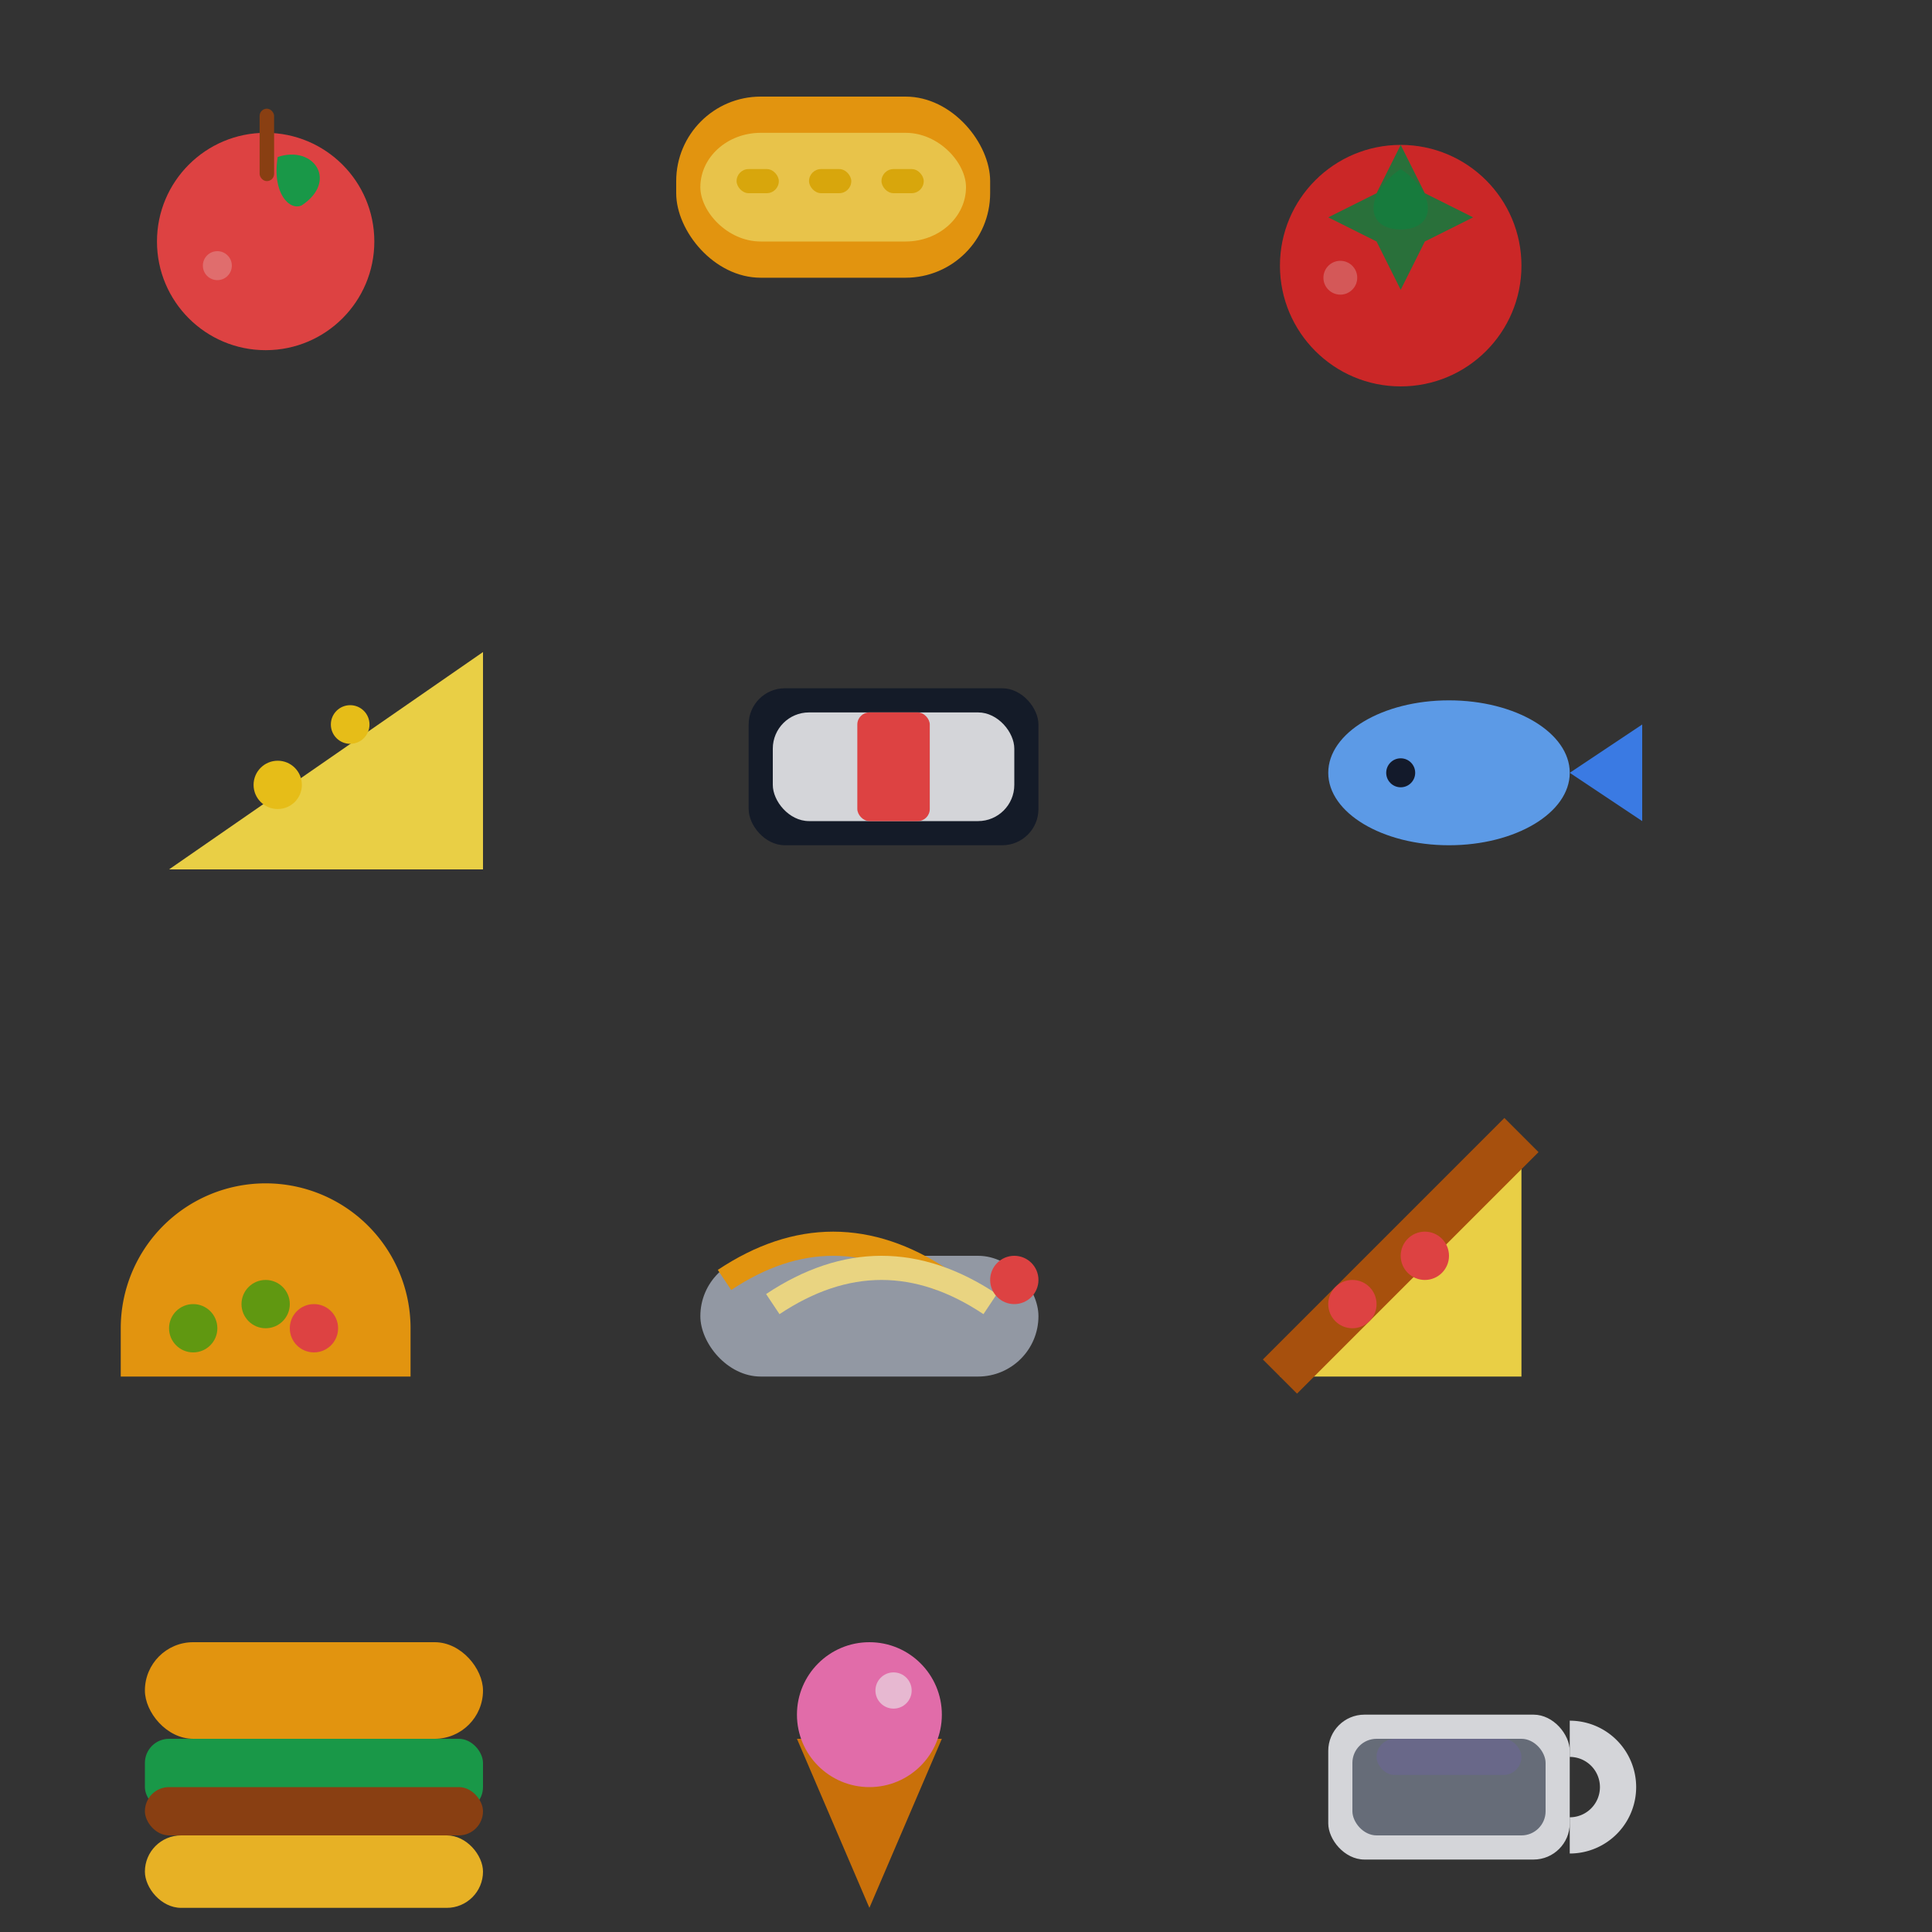 <svg xmlns="http://www.w3.org/2000/svg" width="160" height="160" viewBox="0 0 160 160">
  <rect x="0" y="0" width="160" height="160" fill="#333333" stroke="none"/>
  <rect width="160" height="160" fill="none"/>
  <!-- Subtle vector food icons for broad browser support -->
  <g fill="none" stroke="none" opacity="0.9">
    <!-- Row 1 -->
    <!-- Apple -->
    <g transform="translate(12,10)">
      <circle cx="10" cy="10" r="9" fill="#ef4444"/>
      <rect x="9.5" y="-1" width="1.2" height="6" rx="0.6" fill="#92400e"/>
      <path d="M11 3 C14 2, 16 5, 13 7 C12 7.5, 10.5 6, 11 3 Z" fill="#16a34a"/>
      <circle cx="6" cy="12" r="1.2" fill="#ffffff" opacity=".25"/>
    </g>
    <!-- Bread -->
    <g transform="translate(56,8)">
      <rect x="0" y="0" width="26" height="15" rx="7" fill="#f59e0b"/>
      <rect x="2" y="3" width="22" height="9" rx="5" fill="#fcd34d"/>
      <rect x="5" y="6" width="3.5" height="2" rx="1" fill="#eab308"/>
      <rect x="11" y="6" width="3.5" height="2" rx="1" fill="#eab308"/>
      <rect x="17" y="6" width="3.5" height="2" rx="1" fill="#eab308"/>
    </g>
    <!-- Tomato -->
    <g transform="translate(104,10)">
      <circle cx="12" cy="12" r="10" fill="#dc2626"/>
      <path d="M12 4 C9 6, 9 9, 12 9 C15 9, 15 6, 12 4 Z" fill="#16a34a"/>
      <path d="M12 2 l2 4 l4 2 l-4 2 l-2 4 l-2 -4 l-4 -2 l4 -2 z" fill="#15803d" opacity=".9"/>
      <circle cx="7" cy="13" r="1.4" fill="#ffffff" opacity=".25"/>
    </g>

    <!-- Row 2 -->
    <!-- Cheese -->
    <g transform="translate(14,54)">
      <polygon points="0,18 26,0 26,18" fill="#fde047"/>
      <circle cx="9" cy="11" r="2" fill="#facc15"/>
      <circle cx="15" cy="6" r="1.6" fill="#facc15"/>
    </g>
    <!-- Sushi -->
    <g transform="translate(62,52)">
      <rect x="0" y="5" width="24" height="13" rx="3" fill="#111827"/>
      <rect x="2" y="7" width="20" height="9" rx="3" fill="#e5e7eb"/>
      <rect x="9" y="7" width="6" height="9" rx="1" fill="#ef4444"/>
    </g>
    <!-- Fish -->
    <g transform="translate(108,54)">
      <ellipse cx="12" cy="10" rx="10" ry="6" fill="#60a5fa"/>
      <polygon points="22,10 28,6 28,14" fill="#3b82f6"/>
      <circle cx="8" cy="10" r="1.2" fill="#0f172a"/>
    </g>

    <!-- Row 3 -->
    <!-- Taco -->
    <g transform="translate(10,98)">
      <path d="M0,12 a12,12 0 0 1 24,0 v4 h-24z" fill="#f59e0b"/>
      <circle cx="6" cy="12" r="2" fill="#65a30d"/>
      <circle cx="12" cy="10" r="2" fill="#65a30d"/>
      <circle cx="16" cy="12" r="2" fill="#ef4444"/>
    </g>
    <!-- Spaghetti -->
    <g transform="translate(56,94)">
      <rect x="2" y="10" width="28" height="10" rx="5" fill="#9ca3af"/>
      <path d="M4 12 C10 8, 16 8, 22 12" stroke="#f59e0b" stroke-width="2" fill="none"/>
      <path d="M8 14 C14 10, 20 10, 26 14" stroke="#fde68a" stroke-width="2" fill="none"/>
      <circle cx="28" cy="12" r="2" fill="#ef4444"/>
    </g>
    <!-- Pizza -->
    <g transform="translate(106,94)">
      <polygon points="0,20 20,0 20,20" fill="#fde047"/>
      <path d="M0 20 Q10 10 20 0" stroke="#b45309" stroke-width="4" fill="none"/>
      <circle cx="6" cy="14" r="2" fill="#ef4444"/>
      <circle cx="12" cy="10" r="2" fill="#ef4444"/>
    </g>

    <!-- Row 4 -->
    <!-- Burger -->
    <g transform="translate(12,136)">
      <rect x="0" y="0" width="28" height="8" rx="4" fill="#f59e0b"/>
      <rect x="0" y="8" width="28" height="6" rx="2" fill="#16a34a"/>
      <rect x="0" y="12" width="28" height="4" rx="2" fill="#92400e"/>
      <rect x="0" y="16" width="28" height="6" rx="3" fill="#fbbf24"/>
    </g>
    <!-- Ice Cream -->
    <g transform="translate(60,134)">
      <polygon points="12,24 6,10 18,10" fill="#d97706"/>
      <circle cx="12" cy="8" r="6" fill="#f472b6"/>
      <circle cx="14" cy="6" r="1.5" fill="#ffffff" opacity=".6"/>
    </g>
    <!-- Coffee -->
    <g transform="translate(108,134)">
      <rect x="2" y="8" width="20" height="12" rx="3" fill="#e5e7eb"/>
      <rect x="4" y="10" width="16" height="8" rx="2" fill="#6b7280"/>
      <rect x="6" y="10" width="12" height="3" rx="1.5" fill="#8b5cf6" opacity=".15"/>
      <path d="M22 10 a4 4 0 0 1 0 8" stroke="#e5e7eb" stroke-width="3" fill="none"/>
    </g>
  </g>
</svg>
